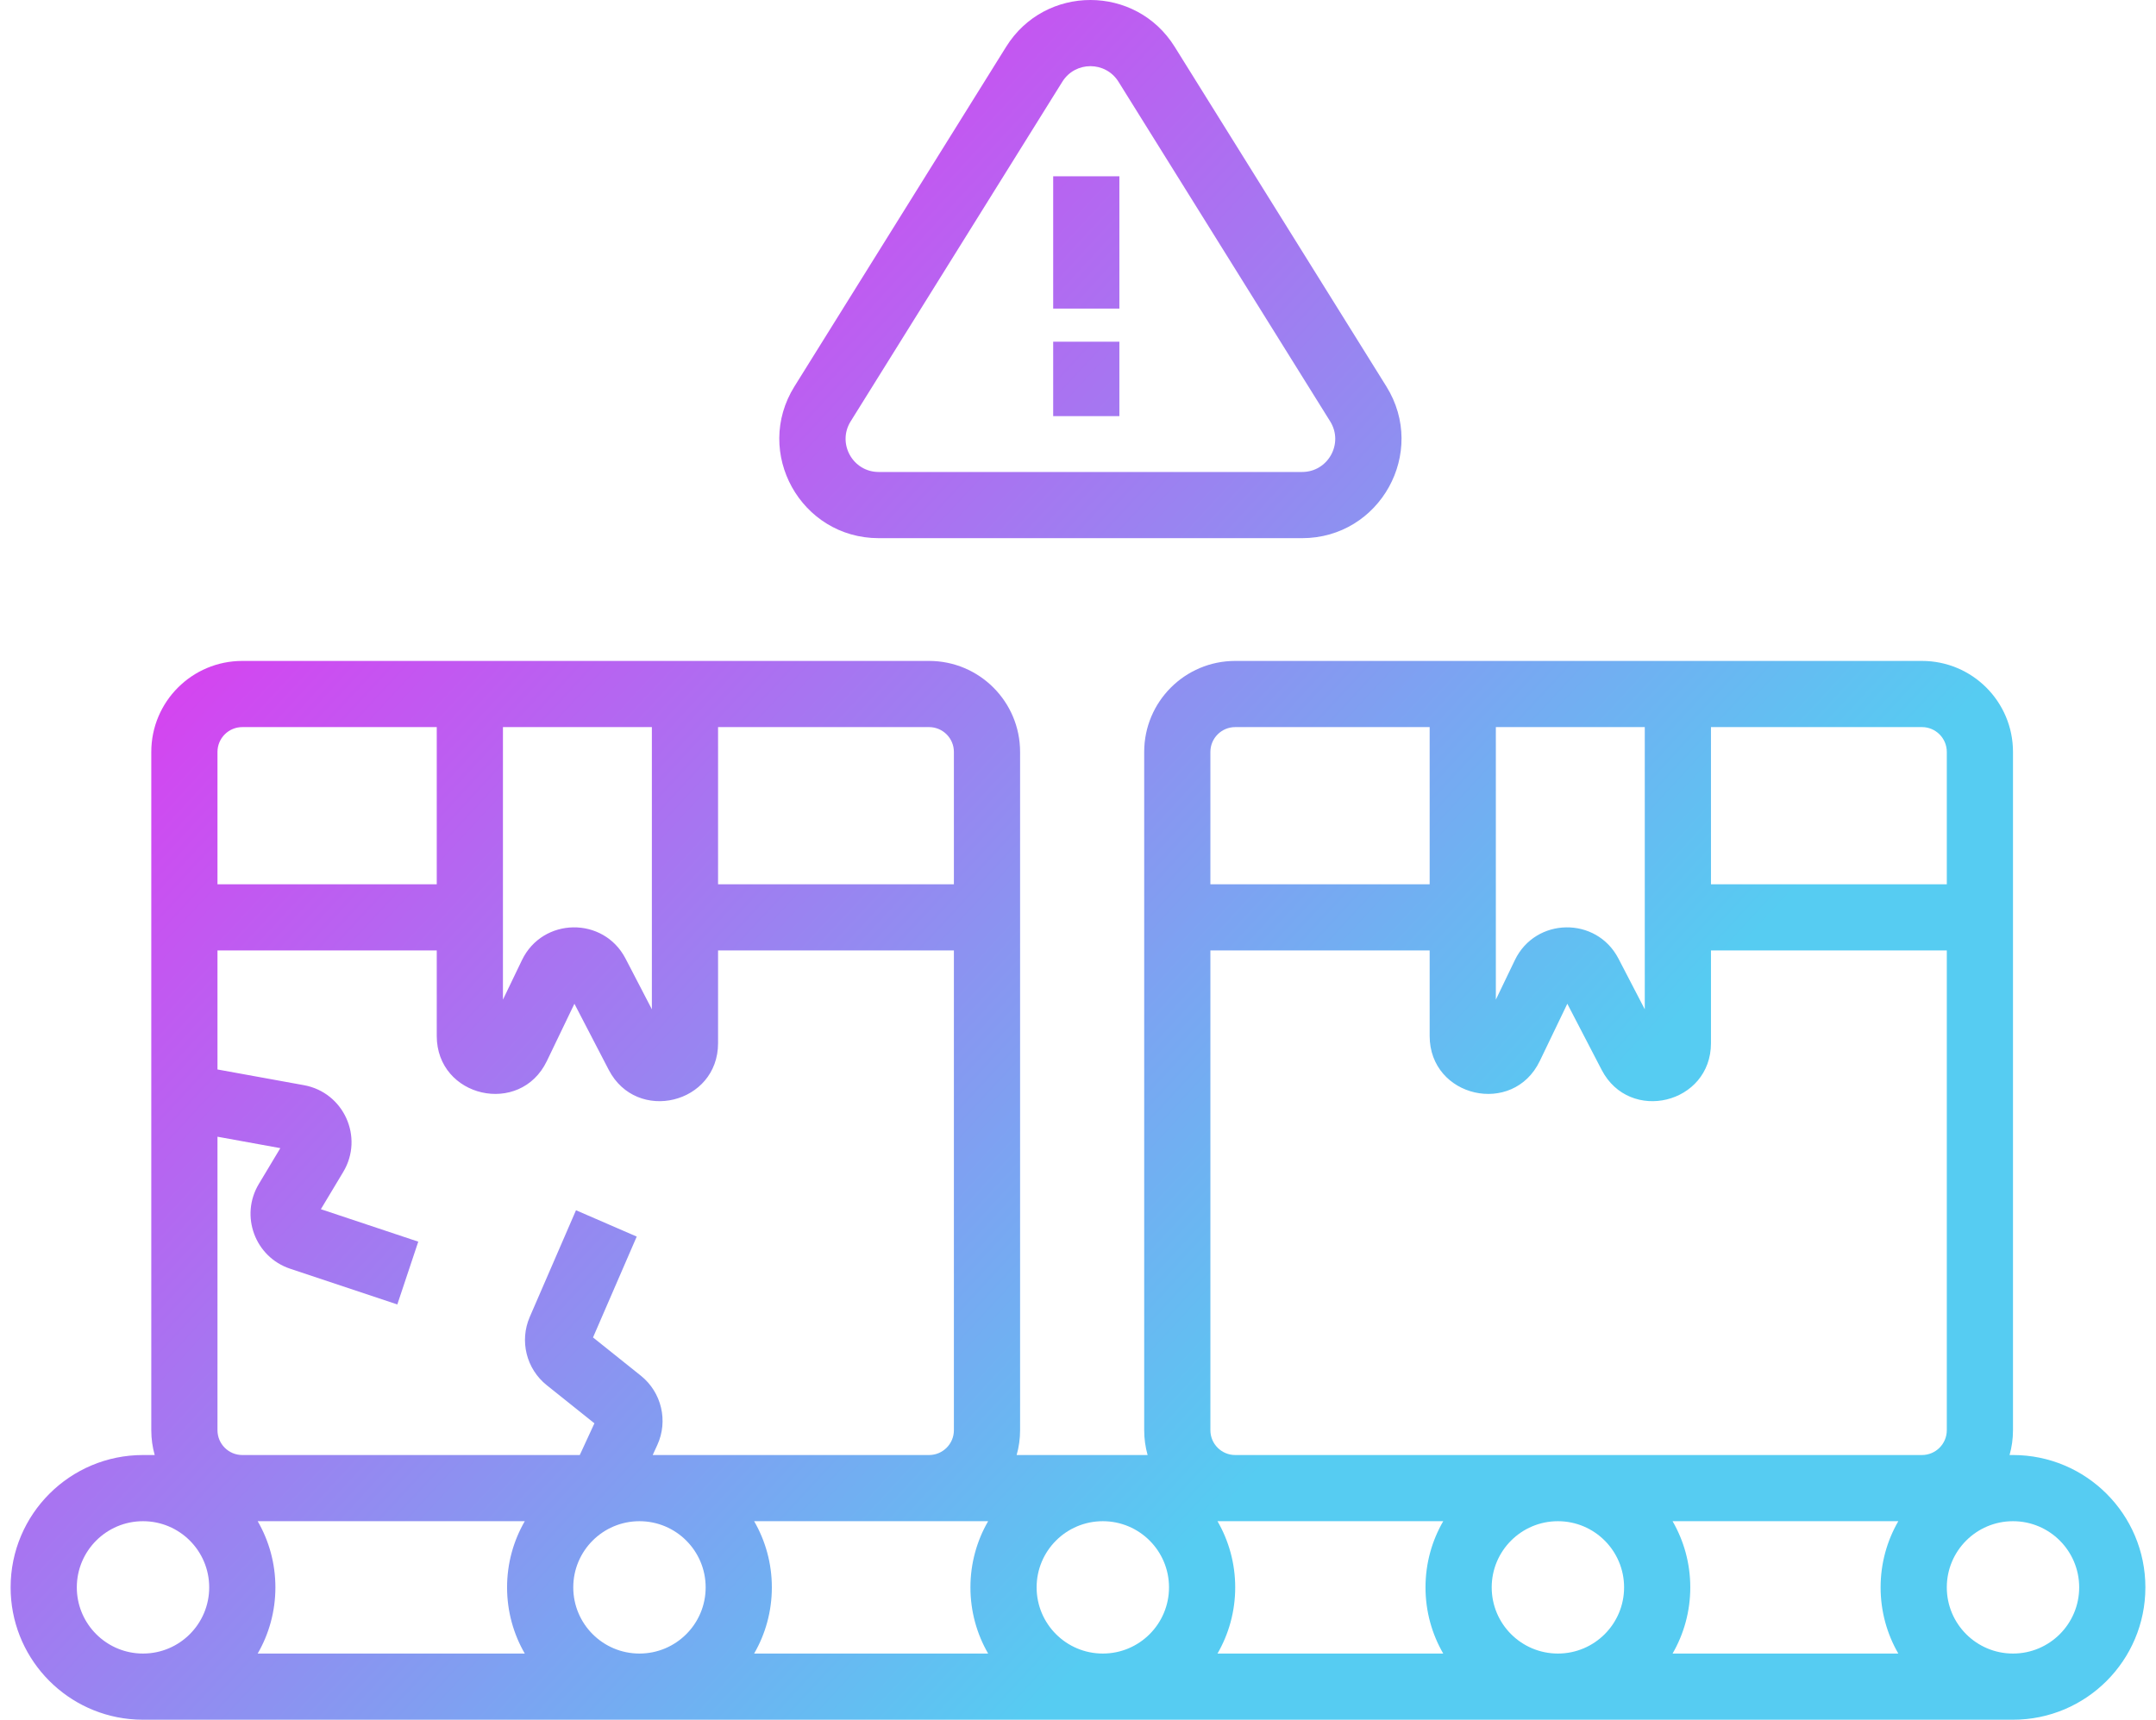 <svg width="94" height="75" viewBox="0 0 94 75" fill="none" xmlns="http://www.w3.org/2000/svg">
<path fill-rule="evenodd" clip-rule="evenodd" d="M48.766 3.566L57.995 18.378C58.594 19.339 57.903 20.584 56.77 20.584H38.312C37.18 20.584 36.489 19.339 37.087 18.378L46.316 3.566C46.881 2.659 48.201 2.659 48.766 3.566ZM43.867 2.04C45.562 -0.68 49.521 -0.68 51.215 2.04L60.444 16.852C62.241 19.735 60.167 23.47 56.77 23.47H38.312C34.915 23.47 32.841 19.735 34.638 16.852L43.867 2.04ZM11.235 66.342C11.726 67.191 12.007 68.177 12.007 69.228C12.007 70.279 11.726 71.265 11.235 72.114H22.88C22.389 71.265 22.108 70.279 22.108 69.228C22.108 68.177 22.389 67.191 22.88 66.342H11.235ZM24.994 69.228C24.994 67.634 26.286 66.342 27.88 66.342C29.474 66.342 30.766 67.634 30.766 69.228C30.766 70.822 29.474 72.114 27.88 72.114C26.286 72.114 24.994 70.822 24.994 69.228ZM6.235 63.456H6.745C6.648 63.112 6.596 62.749 6.596 62.374V32.792C6.596 30.601 8.373 28.824 10.564 28.824H40.507C42.698 28.824 44.475 30.601 44.475 32.792V62.374C44.475 62.749 44.423 63.112 44.325 63.456H48.082H50.035C49.938 63.112 49.886 62.749 49.886 62.374V32.792C49.886 30.601 51.663 28.824 53.854 28.824H83.796C85.988 28.824 87.765 30.601 87.765 32.792V62.374C87.765 62.749 87.713 63.112 87.615 63.456H87.765C90.953 63.456 93.537 66.04 93.537 69.228C93.537 72.416 90.953 75 87.765 75H67.924H48.082H27.88H6.235C6.036 75 5.839 74.99 5.645 74.97C2.735 74.675 0.463 72.217 0.463 69.228C0.463 66.04 3.047 63.456 6.235 63.456ZM82.765 66.342H72.923C73.414 67.191 73.695 68.177 73.695 69.228C73.695 70.279 73.414 71.265 72.923 72.114H82.765C82.274 71.265 81.993 70.279 81.993 69.228C81.993 68.177 82.274 67.191 82.765 66.342ZM62.924 66.342L53.854 66.342L53.082 66.342C53.573 67.191 53.854 68.177 53.854 69.228C53.854 70.279 53.573 71.265 53.082 72.114H62.924C62.432 71.265 62.151 70.279 62.151 69.228C62.151 68.177 62.432 67.191 62.924 66.342ZM67.924 66.342C66.33 66.342 65.037 67.634 65.037 69.228C65.037 70.822 66.33 72.114 67.924 72.114C69.517 72.114 70.809 70.822 70.809 69.228C70.809 67.634 69.517 66.342 67.924 66.342ZM32.88 66.342L40.507 66.342L43.082 66.342C42.591 67.191 42.31 68.177 42.31 69.228C42.31 70.279 42.591 71.265 43.082 72.114H32.88C33.371 71.265 33.652 70.279 33.652 69.228C33.652 68.177 33.371 67.191 32.88 66.342ZM84.879 69.228C84.879 67.634 86.171 66.342 87.765 66.342C89.359 66.342 90.651 67.634 90.651 69.228C90.651 70.822 89.359 72.114 87.765 72.114C86.171 72.114 84.879 70.822 84.879 69.228ZM50.968 69.228C50.968 67.634 49.676 66.342 48.082 66.342C46.488 66.342 45.196 67.634 45.196 69.228C45.196 70.822 46.488 72.114 48.082 72.114C49.676 72.114 50.968 70.822 50.968 69.228ZM3.349 69.228C3.349 67.634 4.641 66.342 6.235 66.342C7.829 66.342 9.121 67.634 9.121 69.228C9.121 70.822 7.829 72.114 6.235 72.114C6.136 72.114 6.037 72.109 5.94 72.099C4.485 71.951 3.349 70.722 3.349 69.228ZM45.918 13.459V7.687H48.804V13.459H45.918ZM45.918 14.902V18.149H48.804V14.902H45.918ZM25.044 43.775L23.843 46.273C22.679 48.694 19.042 47.865 19.042 45.179V41.45H9.482V46.641L13.251 47.326C14.988 47.642 15.873 49.597 14.965 51.11L13.99 52.735L18.236 54.151L17.323 56.889L12.65 55.331C11.118 54.82 10.453 53.021 11.284 51.636L12.222 50.072L9.482 49.574V62.374C9.482 62.971 9.967 63.456 10.564 63.456H25.278L25.916 62.073L23.837 60.41C22.947 59.698 22.644 58.479 23.097 57.434L25.113 52.781L27.761 53.929L25.855 58.328L27.94 59.996C28.846 60.722 29.142 61.972 28.655 63.026L28.457 63.456H40.507C41.104 63.456 41.589 62.971 41.589 62.374V41.45H31.307V45.495C31.307 48.139 27.759 49.005 26.541 46.659L25.044 43.775ZM31.307 38.564H41.589V32.792C41.589 32.195 41.104 31.71 40.507 31.71H31.307V38.564ZM21.928 31.71H28.421V44.017L27.273 41.805C26.314 39.958 23.657 39.999 22.756 41.874L21.928 43.596V31.71ZM19.042 31.71H10.564C9.967 31.71 9.482 32.195 9.482 32.792V38.564H19.042V31.71ZM67.133 46.273L68.334 43.775L69.831 46.659C71.049 49.005 74.597 48.139 74.597 45.495V41.45H84.879V62.374C84.879 62.971 84.394 63.456 83.796 63.456H53.854C53.257 63.456 52.772 62.971 52.772 62.374V41.45H62.332V45.179C62.332 47.865 65.969 48.694 67.133 46.273ZM84.879 38.564H74.597V31.71H83.796C84.394 31.71 84.879 32.195 84.879 32.792V38.564ZM71.711 31.71H65.218V43.596L66.046 41.874C66.947 39.999 69.604 39.958 70.563 41.805L71.711 44.017V31.71ZM53.854 31.71H62.332V38.564H52.772V32.792C52.772 32.195 53.257 31.71 53.854 31.71Z" fill="url(#paint0_linear)"/>
<defs>
<linearGradient id="paint0_linear" x1="12.195" y1="-2.59205e-06" x2="93.537" y2="75.084" gradientUnits="userSpaceOnUse">
<stop stop-color="#F91DF0"/>
<stop offset="0.677" stop-color="#56CCF2"/>
</linearGradient>
</defs>
</svg>
